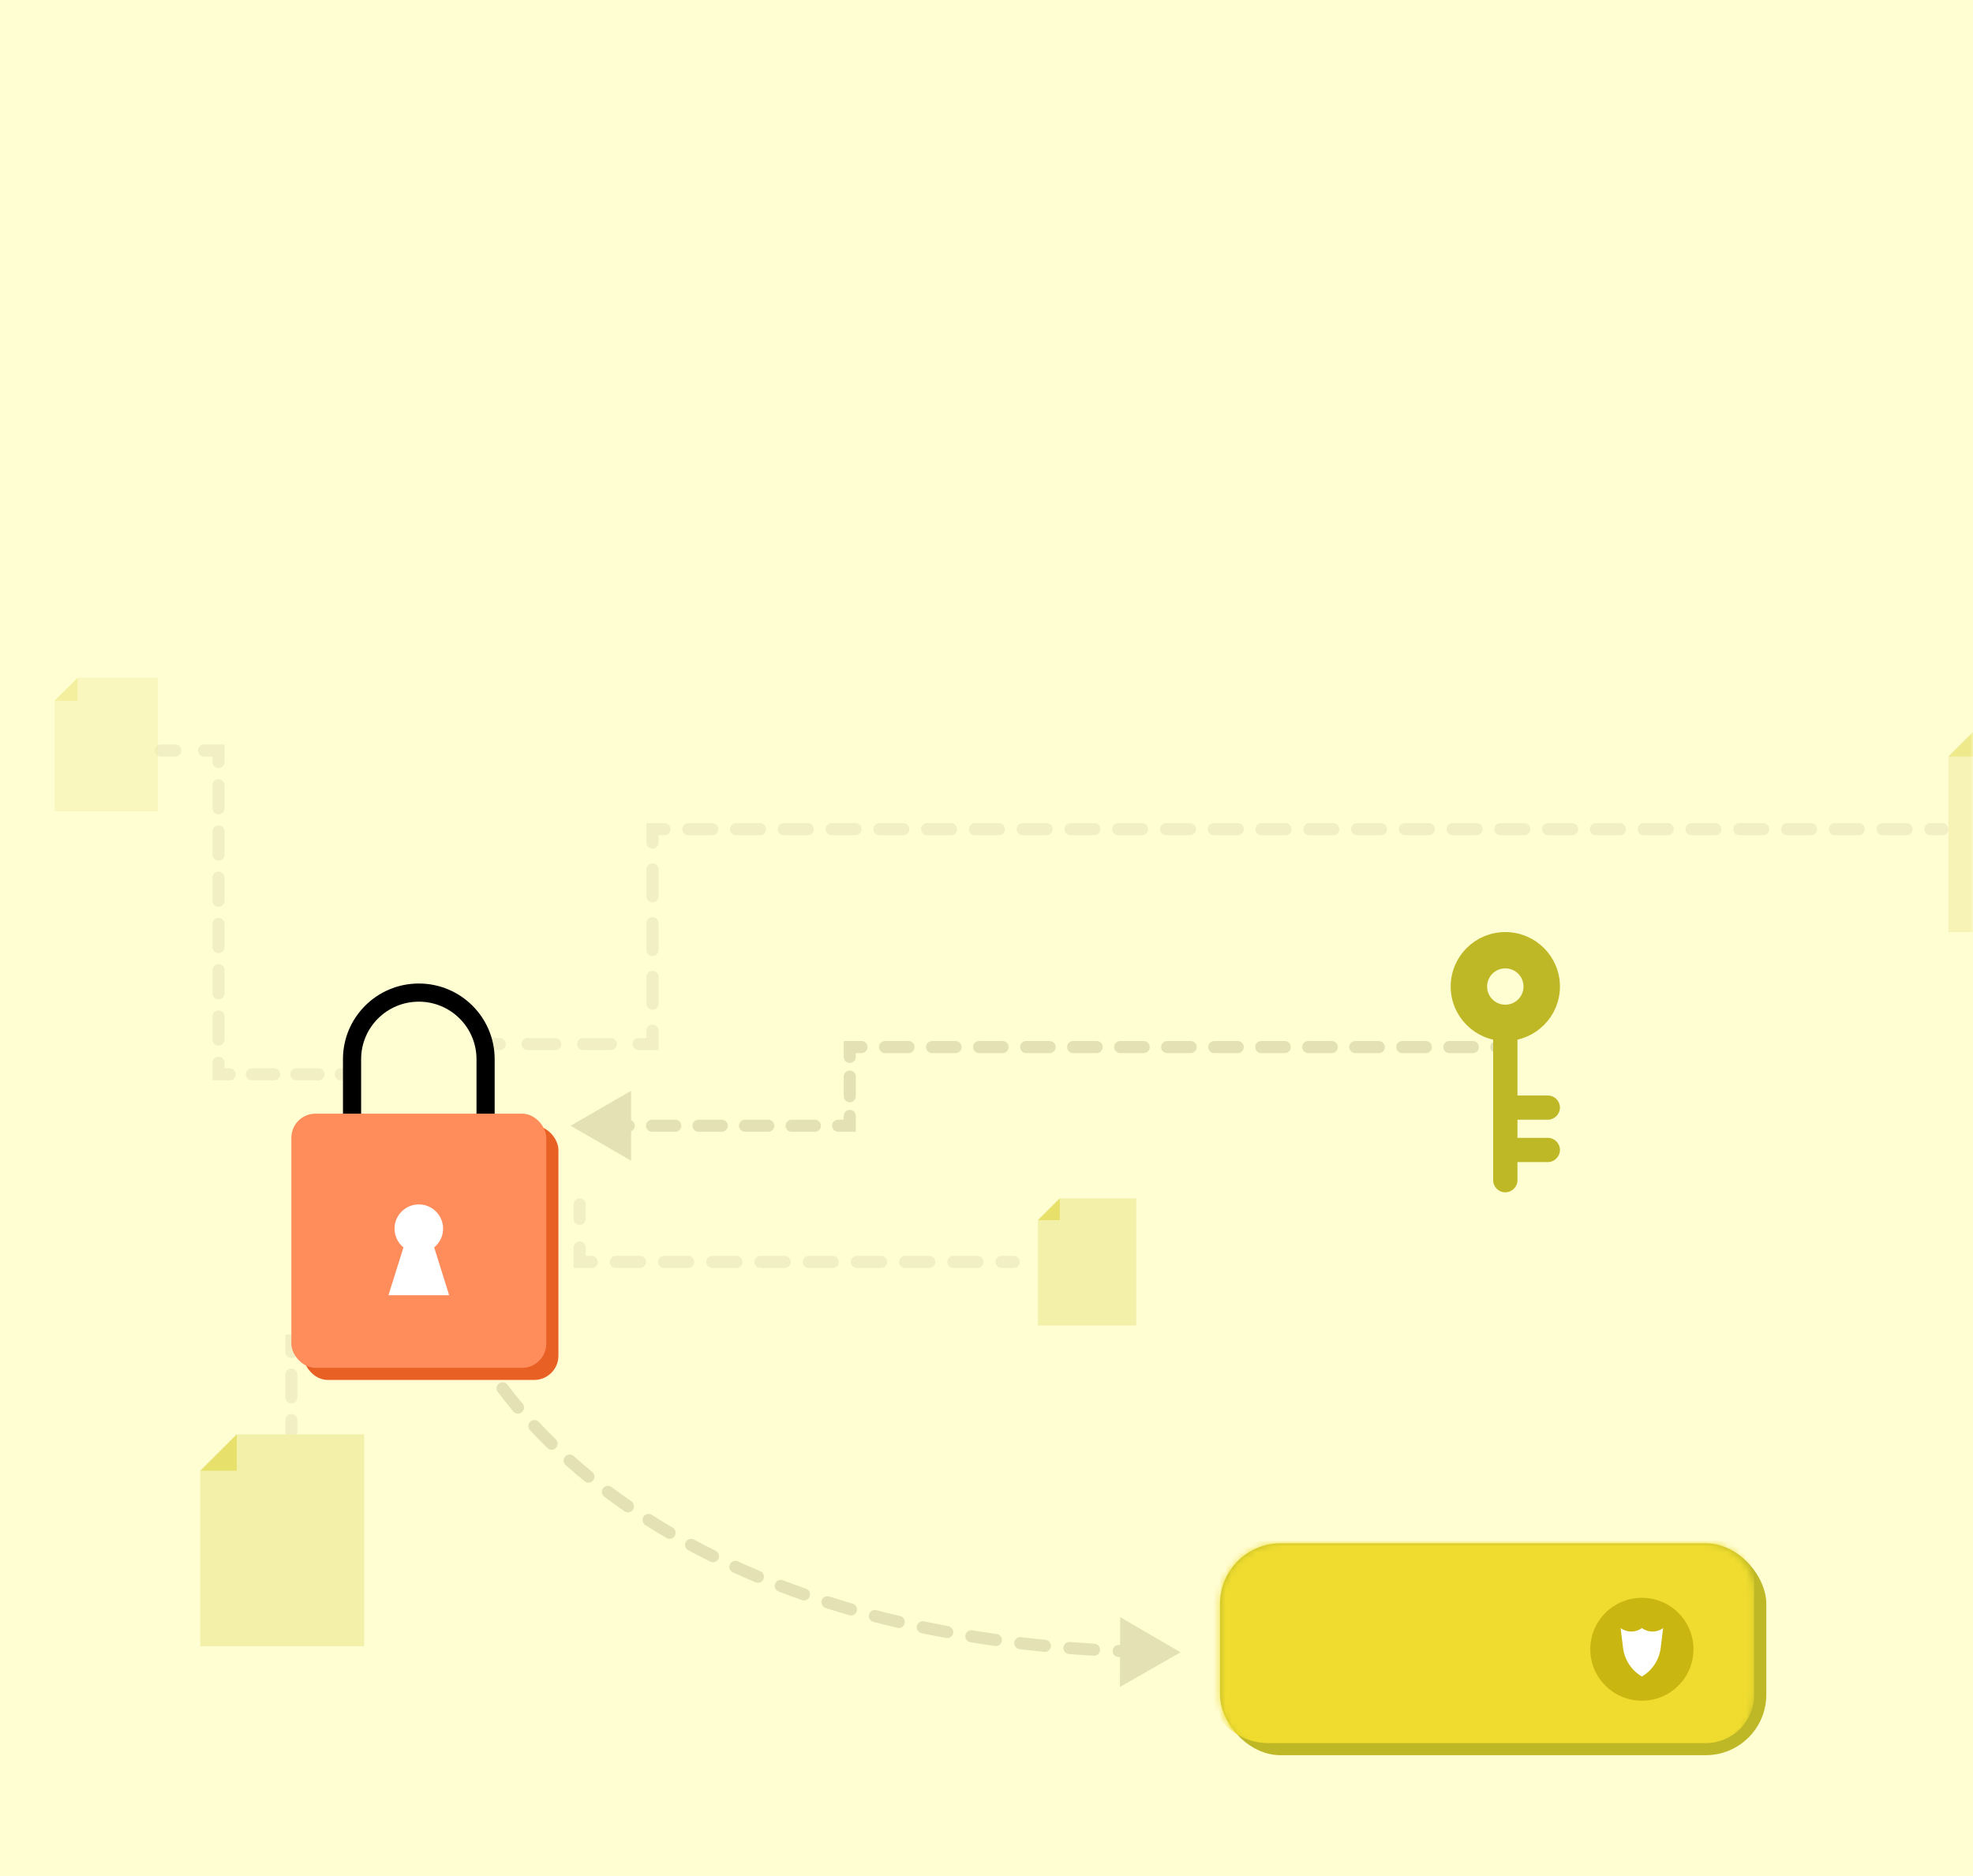 <svg width="326" height="310" viewBox="0 0 326 310" fill="none" xmlns="http://www.w3.org/2000/svg">
<rect width="326" height="310" fill="#FFFDD2"/>
<mask id="mask0_3611_49643" style="mask-type:alpha" maskUnits="userSpaceOnUse" x="0" y="0" width="326" height="310">
<rect width="326" height="310" fill="#FFFDD2"/>
</mask>
<g mask="url(#mask0_3611_49643)">
<path fill-rule="evenodd" clip-rule="evenodd" d="M95.778 198C96.331 198 96.778 198.448 96.778 199V201.375C96.778 201.927 96.331 202.375 95.778 202.375C95.226 202.375 94.778 201.927 94.778 201.375V199C94.778 198.448 95.226 198 95.778 198ZM95.778 205.125C96.331 205.125 96.778 205.573 96.778 206.125V207.5H97.77C98.323 207.5 98.77 207.948 98.77 208.5C98.77 209.052 98.323 209.5 97.77 209.5H94.778V206.125C94.778 205.573 95.226 205.125 95.778 205.125ZM100.754 208.5C100.754 207.948 101.202 207.5 101.754 207.5H105.738C106.29 207.5 106.738 207.948 106.738 208.5C106.738 209.052 106.29 209.5 105.738 209.5H101.754C101.202 209.5 100.754 209.052 100.754 208.5ZM108.722 208.5C108.722 207.948 109.169 207.5 109.722 207.5H113.705C114.258 207.5 114.705 207.948 114.705 208.5C114.705 209.052 114.258 209.5 113.705 209.5H109.722C109.169 209.5 108.722 209.052 108.722 208.5ZM116.689 208.5C116.689 207.948 117.137 207.5 117.689 207.5H121.673C122.225 207.5 122.673 207.948 122.673 208.5C122.673 209.052 122.225 209.5 121.673 209.5H117.689C117.137 209.5 116.689 209.052 116.689 208.5ZM124.657 208.5C124.657 207.948 125.105 207.5 125.657 207.5H129.641C130.193 207.5 130.641 207.948 130.641 208.5C130.641 209.052 130.193 209.5 129.641 209.5H125.657C125.105 209.5 124.657 209.052 124.657 208.5ZM132.624 208.5C132.624 207.948 133.072 207.5 133.624 207.5H137.608C138.161 207.5 138.608 207.948 138.608 208.5C138.608 209.052 138.161 209.5 137.608 209.5H133.624C133.072 209.5 132.624 209.052 132.624 208.5ZM140.592 208.5C140.592 207.948 141.04 207.5 141.592 207.5H145.576C146.128 207.5 146.576 207.948 146.576 208.5C146.576 209.052 146.128 209.5 145.576 209.5H141.592C141.04 209.5 140.592 209.052 140.592 208.5ZM148.56 208.5C148.56 207.948 149.007 207.5 149.56 207.5H153.543C154.096 207.5 154.543 207.948 154.543 208.5C154.543 209.052 154.096 209.5 153.543 209.5H149.56C149.007 209.5 148.56 209.052 148.56 208.5ZM156.527 208.5C156.527 207.948 156.975 207.5 157.527 207.5H161.511C162.063 207.5 162.511 207.948 162.511 208.5C162.511 209.052 162.063 209.5 161.511 209.5H157.527C156.975 209.5 156.527 209.052 156.527 208.5ZM164.495 208.5C164.495 207.948 164.943 207.5 165.495 207.5H167.487C168.039 207.5 168.487 207.948 168.487 208.5C168.487 209.052 168.039 209.5 167.487 209.5H165.495C164.943 209.5 164.495 209.052 164.495 208.5Z" fill="#E4E2B5" fill-opacity="0.5"/>
<path fill-rule="evenodd" clip-rule="evenodd" d="M60.676 198C61.229 198 61.676 198.448 61.676 199V200.875C61.676 201.427 61.229 201.875 60.676 201.875C60.124 201.875 59.676 201.427 59.676 200.875V199C59.676 198.448 60.124 198 60.676 198ZM60.676 203.625C61.229 203.625 61.676 204.073 61.676 204.625V208.375C61.676 208.927 61.229 209.375 60.676 209.375C60.124 209.375 59.676 208.927 59.676 208.375V204.625C59.676 204.073 60.124 203.625 60.676 203.625ZM60.676 211.125C61.229 211.125 61.676 211.573 61.676 212.125V215.875C61.676 216.427 61.229 216.875 60.676 216.875C60.124 216.875 59.676 216.427 59.676 215.875V212.125C59.676 211.573 60.124 211.125 60.676 211.125ZM60.676 218.625C61.229 218.625 61.676 219.073 61.676 219.625V222.5H59.109C58.557 222.5 58.109 222.052 58.109 221.5C58.109 220.948 58.557 220.5 59.109 220.5H59.676V219.625C59.676 219.073 60.124 218.625 60.676 218.625ZM47.14 220.5H49.707C50.259 220.5 50.707 220.948 50.707 221.5C50.707 222.052 50.259 222.5 49.707 222.5H49.14V223.375C49.14 223.927 48.692 224.375 48.14 224.375C47.588 224.375 47.14 223.927 47.14 223.375V220.5ZM51.841 221.5C51.841 220.948 52.289 220.5 52.841 220.5H55.975C56.528 220.5 56.975 220.948 56.975 221.5C56.975 222.052 56.528 222.5 55.975 222.5H52.841C52.289 222.5 51.841 222.052 51.841 221.5ZM48.14 226.125C48.692 226.125 49.14 226.573 49.14 227.125V230.875C49.14 231.427 48.692 231.875 48.14 231.875C47.588 231.875 47.14 231.427 47.14 230.875V227.125C47.14 226.573 47.588 226.125 48.14 226.125ZM48.14 233.625C48.692 233.625 49.14 234.073 49.14 234.625V236.5C49.14 237.052 48.692 237.5 48.14 237.5C47.588 237.5 47.14 237.052 47.14 236.5V234.625C47.14 234.073 47.588 233.625 48.14 233.625Z" fill="#E4E2B5" fill-opacity="0.5"/>
<path fill-rule="evenodd" clip-rule="evenodd" d="M25.577 124C25.577 123.448 26.025 123 26.577 123H28.959C29.511 123 29.959 123.448 29.959 124C29.959 124.552 29.511 125 28.959 125H26.577C26.025 125 25.577 124.552 25.577 124ZM32.723 124C32.723 123.448 33.171 123 33.723 123H37.105V125.911C37.105 126.463 36.657 126.911 36.105 126.911C35.553 126.911 35.105 126.463 35.105 125.911V125H33.723C33.171 125 32.723 124.552 32.723 124ZM36.105 128.732C36.657 128.732 37.105 129.18 37.105 129.732V133.554C37.105 134.106 36.657 134.554 36.105 134.554C35.553 134.554 35.105 134.106 35.105 133.554V129.732C35.105 129.18 35.553 128.732 36.105 128.732ZM36.105 136.375C36.657 136.375 37.105 136.823 37.105 137.375V141.196C37.105 141.749 36.657 142.196 36.105 142.196C35.553 142.196 35.105 141.749 35.105 141.196V137.375C35.105 136.823 35.553 136.375 36.105 136.375ZM36.105 144.018C36.657 144.018 37.105 144.466 37.105 145.018V148.839C37.105 149.392 36.657 149.839 36.105 149.839C35.553 149.839 35.105 149.392 35.105 148.839V145.018C35.105 144.466 35.553 144.018 36.105 144.018ZM36.105 151.661C36.657 151.661 37.105 152.108 37.105 152.661V156.482C37.105 157.034 36.657 157.482 36.105 157.482C35.553 157.482 35.105 157.034 35.105 156.482V152.661C35.105 152.108 35.553 151.661 36.105 151.661ZM36.105 159.304C36.657 159.304 37.105 159.751 37.105 160.304V164.125C37.105 164.677 36.657 165.125 36.105 165.125C35.553 165.125 35.105 164.677 35.105 164.125V160.304C35.105 159.751 35.553 159.304 36.105 159.304ZM36.105 166.946C36.657 166.946 37.105 167.394 37.105 167.946V171.768C37.105 172.32 36.657 172.768 36.105 172.768C35.553 172.768 35.105 172.32 35.105 171.768V167.946C35.105 167.394 35.553 166.946 36.105 166.946ZM36.105 174.589C36.657 174.589 37.105 175.037 37.105 175.589V176.5H37.941C38.493 176.5 38.941 176.948 38.941 177.5C38.941 178.052 38.493 178.5 37.941 178.5H35.105V175.589C35.105 175.037 35.553 174.589 36.105 174.589ZM40.614 177.5C40.614 176.948 41.061 176.5 41.614 176.5H45.286C45.838 176.5 46.286 176.948 46.286 177.5C46.286 178.052 45.838 178.5 45.286 178.5H41.614C41.061 178.5 40.614 178.052 40.614 177.5ZM47.959 177.5C47.959 176.948 48.406 176.5 48.959 176.5H52.631C53.183 176.5 53.631 176.948 53.631 177.5C53.631 178.052 53.183 178.5 52.631 178.5H48.959C48.406 178.5 47.959 178.052 47.959 177.5ZM55.304 177.5C55.304 176.948 55.751 176.5 56.304 176.5H58.14C58.692 176.5 59.14 176.948 59.14 177.5C59.14 178.052 58.692 178.5 58.14 178.5H56.304C55.751 178.5 55.304 178.052 55.304 177.5Z" fill="#E4E2B5" fill-opacity="0.5"/>
<path fill-rule="evenodd" clip-rule="evenodd" d="M106.813 136H109.787C110.339 136 110.787 136.448 110.787 137C110.787 137.552 110.339 138 109.787 138H108.813V139.219C108.813 139.771 108.366 140.219 107.813 140.219C107.261 140.219 106.813 139.771 106.813 139.219V136ZM112.733 137C112.733 136.448 113.181 136 113.733 136H117.68C118.232 136 118.68 136.448 118.68 137C118.68 137.552 118.232 138 117.68 138H113.733C113.181 138 112.733 137.552 112.733 137ZM120.627 137C120.627 136.448 121.074 136 121.627 136H125.573C126.126 136 126.573 136.448 126.573 137C126.573 137.552 126.126 138 125.573 138H121.627C121.074 138 120.627 137.552 120.627 137ZM128.52 137C128.52 136.448 128.968 136 129.52 136H133.467C134.019 136 134.467 136.448 134.467 137C134.467 137.552 134.019 138 133.467 138H129.52C128.968 138 128.52 137.552 128.52 137ZM136.413 137C136.413 136.448 136.861 136 137.413 136H141.36C141.912 136 142.36 136.448 142.36 137C142.36 137.552 141.912 138 141.36 138H137.413C136.861 138 136.413 137.552 136.413 137ZM144.307 137C144.307 136.448 144.754 136 145.307 136H149.253C149.806 136 150.253 136.448 150.253 137C150.253 137.552 149.806 138 149.253 138H145.307C144.754 138 144.307 137.552 144.307 137ZM152.2 137C152.2 136.448 152.648 136 153.2 136H157.147C157.699 136 158.147 136.448 158.147 137C158.147 137.552 157.699 138 157.147 138H153.2C152.648 138 152.2 137.552 152.2 137ZM160.093 137C160.093 136.448 160.541 136 161.093 136H165.04C165.592 136 166.04 136.448 166.04 137C166.04 137.552 165.592 138 165.04 138H161.093C160.541 138 160.093 137.552 160.093 137ZM167.987 137C167.987 136.448 168.434 136 168.987 136H172.933C173.485 136 173.933 136.448 173.933 137C173.933 137.552 173.485 138 172.933 138H168.987C168.434 138 167.987 137.552 167.987 137ZM175.88 137C175.88 136.448 176.328 136 176.88 136H180.826C181.379 136 181.826 136.448 181.826 137C181.826 137.552 181.379 138 180.826 138H176.88C176.328 138 175.88 137.552 175.88 137ZM183.773 137C183.773 136.448 184.221 136 184.773 136H188.72C189.272 136 189.72 136.448 189.72 137C189.72 137.552 189.272 138 188.72 138H184.773C184.221 138 183.773 137.552 183.773 137ZM191.666 137C191.666 136.448 192.114 136 192.666 136H196.613C197.165 136 197.613 136.448 197.613 137C197.613 137.552 197.165 138 196.613 138H192.666C192.114 138 191.666 137.552 191.666 137ZM199.56 137C199.56 136.448 200.007 136 200.56 136H204.506C205.059 136 205.506 136.448 205.506 137C205.506 137.552 205.059 138 204.506 138H200.56C200.007 138 199.56 137.552 199.56 137ZM207.453 137C207.453 136.448 207.901 136 208.453 136H212.4C212.952 136 213.4 136.448 213.4 137C213.4 137.552 212.952 138 212.4 138H208.453C207.901 138 207.453 137.552 207.453 137ZM215.346 137C215.346 136.448 215.794 136 216.346 136H220.293C220.845 136 221.293 136.448 221.293 137C221.293 137.552 220.845 138 220.293 138H216.346C215.794 138 215.346 137.552 215.346 137ZM223.24 137C223.24 136.448 223.687 136 224.24 136H228.186C228.739 136 229.186 136.448 229.186 137C229.186 137.552 228.739 138 228.186 138H224.24C223.687 138 223.24 137.552 223.24 137ZM231.133 137C231.133 136.448 231.581 136 232.133 136H236.08C236.632 136 237.08 136.448 237.08 137C237.08 137.552 236.632 138 236.08 138H232.133C231.581 138 231.133 137.552 231.133 137ZM239.026 137C239.026 136.448 239.474 136 240.026 136H243.973C244.525 136 244.973 136.448 244.973 137C244.973 137.552 244.525 138 243.973 138H240.026C239.474 138 239.026 137.552 239.026 137ZM246.92 137C246.92 136.448 247.367 136 247.92 136H251.866C252.419 136 252.866 136.448 252.866 137C252.866 137.552 252.419 138 251.866 138H247.92C247.367 138 246.92 137.552 246.92 137ZM254.813 137C254.813 136.448 255.261 136 255.813 136H259.76C260.312 136 260.76 136.448 260.76 137C260.76 137.552 260.312 138 259.76 138H255.813C255.261 138 254.813 137.552 254.813 137ZM262.706 137C262.706 136.448 263.154 136 263.706 136H267.653C268.205 136 268.653 136.448 268.653 137C268.653 137.552 268.205 138 267.653 138H263.706C263.154 138 262.706 137.552 262.706 137ZM270.6 137C270.6 136.448 271.047 136 271.6 136H275.546C276.099 136 276.546 136.448 276.546 137C276.546 137.552 276.099 138 275.546 138H271.6C271.047 138 270.6 137.552 270.6 137ZM278.493 137C278.493 136.448 278.941 136 279.493 136H283.44C283.992 136 284.44 136.448 284.44 137C284.44 137.552 283.992 138 283.44 138H279.493C278.941 138 278.493 137.552 278.493 137ZM286.386 137C286.386 136.448 286.834 136 287.386 136H291.333C291.885 136 292.333 136.448 292.333 137C292.333 137.552 291.885 138 291.333 138H287.386C286.834 138 286.386 137.552 286.386 137ZM294.279 137C294.279 136.448 294.727 136 295.279 136H299.226C299.778 136 300.226 136.448 300.226 137C300.226 137.552 299.778 138 299.226 138H295.279C294.727 138 294.279 137.552 294.279 137ZM302.173 137C302.173 136.448 302.621 136 303.173 136H307.119C307.672 136 308.119 136.448 308.119 137C308.119 137.552 307.672 138 307.119 138H303.173C302.621 138 302.173 137.552 302.173 137ZM310.066 137C310.066 136.448 310.514 136 311.066 136H315.013C315.565 136 316.013 136.448 316.013 137C316.013 137.552 315.565 138 315.013 138H311.066C310.514 138 310.066 137.552 310.066 137ZM317.959 137C317.959 136.448 318.407 136 318.959 136H320.933C321.485 136 321.933 136.448 321.933 137C321.933 137.552 321.485 138 320.933 138H318.959C318.407 138 317.959 137.552 317.959 137ZM107.813 142.656C108.366 142.656 108.813 143.104 108.813 143.656V148.094C108.813 148.646 108.366 149.094 107.813 149.094C107.261 149.094 106.813 148.646 106.813 148.094V143.656C106.813 143.104 107.261 142.656 107.813 142.656ZM107.813 151.531C108.366 151.531 108.813 151.979 108.813 152.531V156.969C108.813 157.521 108.366 157.969 107.813 157.969C107.261 157.969 106.813 157.521 106.813 156.969V152.531C106.813 151.979 107.261 151.531 107.813 151.531ZM107.813 160.406C108.366 160.406 108.813 160.854 108.813 161.406V165.844C108.813 166.396 108.366 166.844 107.813 166.844C107.261 166.844 106.813 166.396 106.813 165.844V161.406C106.813 160.854 107.261 160.406 107.813 160.406ZM107.813 169.281C108.366 169.281 108.813 169.729 108.813 170.281V173.5H105.519C104.966 173.5 104.519 173.052 104.519 172.5C104.519 171.948 104.966 171.5 105.519 171.5H106.813V170.281C106.813 169.729 107.261 169.281 107.813 169.281ZM79.277 172.5C79.277 171.948 79.725 171.5 80.277 171.5H82.572C83.124 171.5 83.572 171.948 83.572 172.5C83.572 173.052 83.124 173.5 82.572 173.5H80.277C79.725 173.5 79.277 173.052 79.277 172.5ZM86.161 172.5C86.161 171.948 86.609 171.5 87.161 171.5H91.75C92.303 171.5 92.75 171.948 92.75 172.5C92.75 173.052 92.303 173.5 91.75 173.5H87.161C86.609 173.5 86.161 173.052 86.161 172.5ZM95.34 172.5C95.34 171.948 95.787 171.5 96.34 171.5H100.929C101.481 171.5 101.929 171.948 101.929 172.5C101.929 173.052 101.481 173.5 100.929 173.5H96.34C95.787 173.5 95.34 173.052 95.34 172.5Z" fill="#E4E2B5" fill-opacity="0.5"/>
<path d="M60.175 272V237H39.114L33.096 243V272H60.175Z" fill="#F3F0AA"/>
<path d="M39.114 243V237L33.096 243H39.114Z" fill="#E7E16B"/>
<path d="M187.746 219V198H175.109L171.499 201.6V219H187.746Z" fill="#F3F0AA"/>
<path d="M175.109 201.6V198L171.499 201.6H175.109Z" fill="#E7E16B"/>
<g opacity="0.7">
<path d="M349.015 154V119H327.953L321.936 125V154H349.015Z" fill="#F3F0AA"/>
<path d="M327.953 125V119L321.936 125H327.953Z" fill="#E7E16B"/>
</g>
<g opacity="0.5">
<path d="M26.076 134.037V112H12.815L9.026 115.778V134.037H26.076Z" fill="#F3F0AA"/>
<path d="M12.815 115.778V112L9.026 115.778H12.815Z" fill="#E7E16B"/>
</g>
<path fill-rule="evenodd" clip-rule="evenodd" d="M71.709 200.5C72.261 200.5 72.709 200.948 72.709 201.5C72.709 202.128 72.735 202.779 72.789 203.453C72.834 204.003 72.423 204.486 71.873 204.53C71.322 204.574 70.84 204.164 70.796 203.613C70.737 202.889 70.709 202.184 70.709 201.5C70.709 200.948 71.156 200.5 71.709 200.5ZM72.181 206.575C72.721 206.461 73.252 206.807 73.366 207.347C73.626 208.584 73.967 209.87 74.39 211.197C74.558 211.723 74.267 212.286 73.741 212.454C73.215 212.622 72.652 212.331 72.484 211.805C72.042 210.417 71.684 209.066 71.409 207.759C71.295 207.219 71.641 206.689 72.181 206.575ZM74.457 214.399C74.967 214.188 75.552 214.43 75.764 214.94C76.259 216.136 76.817 217.355 77.439 218.592C77.688 219.086 77.489 219.687 76.996 219.935C76.502 220.183 75.901 219.985 75.653 219.491C75.009 218.211 74.43 216.948 73.916 215.706C73.704 215.195 73.947 214.611 74.457 214.399ZM77.991 221.757C78.467 221.476 79.08 221.635 79.36 222.111C80.021 223.233 80.734 224.366 81.5 225.505C81.808 225.963 81.687 226.585 81.228 226.893C80.77 227.201 80.149 227.08 79.84 226.621C79.052 225.449 78.318 224.283 77.637 223.126C77.357 222.65 77.515 222.037 77.991 221.757ZM82.437 228.583C82.877 228.25 83.504 228.337 83.838 228.777C84.63 229.824 85.468 230.873 86.352 231.922C86.708 232.344 86.654 232.975 86.232 233.331C85.81 233.687 85.179 233.633 84.823 233.211C83.916 232.135 83.057 231.059 82.243 229.984C81.91 229.544 81.996 228.917 82.437 228.583ZM87.612 234.887C88.016 234.51 88.649 234.532 89.025 234.937C89.924 235.901 90.863 236.863 91.843 237.82C92.238 238.206 92.245 238.839 91.859 239.235C91.473 239.63 90.84 239.637 90.445 239.251C89.443 238.272 88.482 237.288 87.562 236.3C87.185 235.896 87.208 235.263 87.612 234.887ZM93.379 240.653C93.747 240.241 94.379 240.205 94.791 240.573C95.778 241.454 96.8 242.328 97.86 243.195C98.287 243.545 98.351 244.175 98.001 244.602C97.651 245.03 97.021 245.093 96.594 244.743C95.512 243.858 94.467 242.965 93.459 242.065C93.047 241.697 93.011 241.065 93.379 240.653ZM99.64 245.887C99.971 245.445 100.598 245.356 101.04 245.688C102.101 246.485 103.195 247.274 104.322 248.053C104.777 248.367 104.891 248.99 104.577 249.444C104.263 249.899 103.64 250.013 103.186 249.699C102.036 248.905 100.921 248.1 99.838 247.287C99.397 246.955 99.308 246.328 99.64 245.887ZM106.318 250.598C106.614 250.132 107.232 249.995 107.698 250.291C108.815 251.001 109.961 251.701 111.137 252.39C111.614 252.67 111.774 253.282 111.495 253.759C111.215 254.235 110.603 254.395 110.126 254.116C108.929 253.415 107.762 252.702 106.625 251.979C106.159 251.683 106.022 251.064 106.318 250.598ZM113.3 254.774C113.563 254.288 114.169 254.106 114.655 254.368C115.826 255 117.023 255.62 118.249 256.228C118.744 256.474 118.946 257.074 118.7 257.569C118.455 258.064 117.855 258.265 117.36 258.02C116.114 257.402 114.896 256.771 113.706 256.129C113.22 255.866 113.038 255.26 113.3 254.774ZM120.591 258.469C120.82 257.966 121.414 257.745 121.916 257.974C123.124 258.525 124.358 259.064 125.617 259.591C126.126 259.805 126.366 260.391 126.153 260.9C125.94 261.409 125.354 261.65 124.844 261.436C123.566 260.901 122.314 260.353 121.086 259.793C120.584 259.564 120.362 258.971 120.591 258.469ZM128.073 261.67C128.271 261.154 128.85 260.896 129.365 261.094C130.612 261.573 131.883 262.039 133.177 262.492C133.698 262.675 133.972 263.245 133.79 263.767C133.607 264.288 133.037 264.562 132.515 264.38C131.203 263.92 129.914 263.447 128.649 262.961C128.133 262.764 127.876 262.185 128.073 261.67ZM135.766 264.427C135.933 263.901 136.496 263.611 137.022 263.779C138.288 264.183 139.575 264.575 140.884 264.954C141.414 265.107 141.72 265.662 141.566 266.192C141.412 266.723 140.858 267.028 140.327 266.875C139.001 266.491 137.697 266.094 136.414 265.684C135.888 265.516 135.598 264.954 135.766 264.427ZM143.585 266.748C143.724 266.214 144.271 265.894 144.805 266.034C146.095 266.371 147.404 266.696 148.733 267.009C149.271 267.135 149.604 267.673 149.478 268.211C149.352 268.748 148.814 269.082 148.276 268.955C146.93 268.639 145.605 268.31 144.299 267.969C143.765 267.829 143.445 267.283 143.585 266.748ZM185.091 267.185L195.067 273L185.043 278.732L185.064 273.796C184.976 273.793 184.888 273.789 184.801 273.785C184.249 273.762 183.821 273.295 183.844 272.744C183.867 272.192 184.334 271.764 184.886 271.787C184.948 271.79 185.01 271.792 185.072 271.795L185.091 267.185ZM151.5 268.66C151.613 268.119 152.143 267.773 152.684 267.886C154.001 268.162 155.336 268.426 156.69 268.677C157.233 268.778 157.591 269.299 157.491 269.842C157.39 270.386 156.868 270.744 156.325 270.644C154.956 270.39 153.605 270.123 152.274 269.844C151.733 269.73 151.387 269.2 151.5 268.66ZM159.509 270.193C159.598 269.648 160.112 269.278 160.657 269.366C161.983 269.582 163.327 269.785 164.688 269.976C165.235 270.053 165.617 270.558 165.54 271.105C165.463 271.652 164.958 272.033 164.411 271.957C163.035 271.764 161.677 271.558 160.336 271.341C159.791 271.252 159.421 270.738 159.509 270.193ZM167.584 271.37C167.65 270.822 168.147 270.43 168.696 270.495C170.027 270.654 171.375 270.801 172.738 270.936C173.288 270.99 173.69 271.48 173.635 272.029C173.581 272.579 173.091 272.98 172.542 272.926C171.165 272.79 169.804 272.642 168.459 272.481C167.911 272.416 167.519 271.918 167.584 271.37ZM175.702 272.213C175.746 271.662 176.227 271.251 176.778 271.295C178.113 271.401 179.463 271.495 180.828 271.578C181.379 271.611 181.799 272.085 181.766 272.637C181.732 273.188 181.258 273.608 180.707 273.574C179.33 273.491 177.967 273.396 176.62 273.289C176.069 273.245 175.658 272.763 175.702 272.213Z" fill="#E4E2B5"/>
</g>
<path fill-rule="evenodd" clip-rule="evenodd" d="M139.408 172H142.351C142.903 172 143.351 172.448 143.351 173C143.351 173.552 142.903 174 142.351 174H141.408V174.625C141.408 175.177 140.96 175.625 140.408 175.625C139.856 175.625 139.408 175.177 139.408 174.625V172ZM145.236 173C145.236 172.448 145.683 172 146.236 172H150.121C150.673 172 151.121 172.448 151.121 173C151.121 173.552 150.673 174 150.121 174H146.236C145.683 174 145.236 173.552 145.236 173ZM153.006 173C153.006 172.448 153.453 172 154.006 172H157.891C158.443 172 158.891 172.448 158.891 173C158.891 173.552 158.443 174 157.891 174H154.006C153.453 174 153.006 173.552 153.006 173ZM160.776 173C160.776 172.448 161.224 172 161.776 172H165.661C166.213 172 166.661 172.448 166.661 173C166.661 173.552 166.213 174 165.661 174H161.776C161.224 174 160.776 173.552 160.776 173ZM168.546 173C168.546 172.448 168.994 172 169.546 172H173.431C173.983 172 174.431 172.448 174.431 173C174.431 173.552 173.983 174 173.431 174H169.546C168.994 174 168.546 173.552 168.546 173ZM176.316 173C176.316 172.448 176.764 172 177.316 172H181.201C181.753 172 182.201 172.448 182.201 173C182.201 173.552 181.753 174 181.201 174H177.316C176.764 174 176.316 173.552 176.316 173ZM184.086 173C184.086 172.448 184.534 172 185.086 172H188.971C189.523 172 189.971 172.448 189.971 173C189.971 173.552 189.523 174 188.971 174H185.086C184.534 174 184.086 173.552 184.086 173ZM191.856 173C191.856 172.448 192.304 172 192.856 172H196.741C197.294 172 197.741 172.448 197.741 173C197.741 173.552 197.294 174 196.741 174H192.856C192.304 174 191.856 173.552 191.856 173ZM199.626 173C199.626 172.448 200.074 172 200.626 172H204.511C205.064 172 205.511 172.448 205.511 173C205.511 173.552 205.064 174 204.511 174H200.626C200.074 174 199.626 173.552 199.626 173ZM207.396 173C207.396 172.448 207.844 172 208.396 172H212.281C212.834 172 213.281 172.448 213.281 173C213.281 173.552 212.834 174 212.281 174H208.396C207.844 174 207.396 173.552 207.396 173ZM215.166 173C215.166 172.448 215.614 172 216.166 172H220.052C220.604 172 221.052 172.448 221.052 173C221.052 173.552 220.604 174 220.052 174H216.166C215.614 174 215.166 173.552 215.166 173ZM222.937 173C222.937 172.448 223.384 172 223.937 172H227.822C228.374 172 228.822 172.448 228.822 173C228.822 173.552 228.374 174 227.822 174H223.937C223.384 174 222.937 173.552 222.937 173ZM230.707 173C230.707 172.448 231.154 172 231.707 172H235.592C236.144 172 236.592 172.448 236.592 173C236.592 173.552 236.144 174 235.592 174H231.707C231.154 174 230.707 173.552 230.707 173ZM238.477 173C238.477 172.448 238.924 172 239.477 172H243.362C243.914 172 244.362 172.448 244.362 173C244.362 173.552 243.914 174 243.362 174H239.477C238.924 174 238.477 173.552 238.477 173ZM246.247 173C246.247 172.448 246.695 172 247.247 172H249.189C249.742 172 250.189 172.448 250.189 173C250.189 173.552 249.742 174 249.189 174H247.247C246.695 174 246.247 173.552 246.247 173ZM140.408 176.875C140.96 176.875 141.408 177.323 141.408 177.875V181.125C141.408 181.677 140.96 182.125 140.408 182.125C139.856 182.125 139.408 181.677 139.408 181.125V177.875C139.408 177.323 139.856 176.875 140.408 176.875ZM104.274 191.774L94.274 186L104.274 180.226V185.078C104.633 185.23 104.885 185.586 104.885 186C104.885 186.414 104.633 186.77 104.274 186.922V191.774ZM140.408 183.375C140.96 183.375 141.408 183.823 141.408 184.375V187H138.486C137.933 187 137.486 186.552 137.486 186C137.486 185.448 137.933 185 138.486 185H139.408V184.375C139.408 183.823 139.856 183.375 140.408 183.375ZM106.73 186C106.73 185.448 107.177 185 107.73 185H111.574C112.127 185 112.574 185.448 112.574 186C112.574 186.552 112.127 187 111.574 187H107.73C107.177 187 106.73 186.552 106.73 186ZM114.419 186C114.419 185.448 114.866 185 115.419 185H119.263C119.816 185 120.263 185.448 120.263 186C120.263 186.552 119.816 187 119.263 187H115.419C114.866 187 114.419 186.552 114.419 186ZM122.108 186C122.108 185.448 122.555 185 123.108 185H126.952C127.505 185 127.952 185.448 127.952 186C127.952 186.552 127.505 187 126.952 187H123.108C122.555 187 122.108 186.552 122.108 186ZM129.797 186C129.797 185.448 130.244 185 130.797 185H134.641C135.194 185 135.641 185.448 135.641 186C135.641 186.552 135.194 187 134.641 187H130.797C130.244 187 129.797 186.552 129.797 186Z" fill="#E4E2B5"/>
<rect x="201.586" y="255" width="90.262" height="35" rx="10" fill="#BFB826"/>
<mask id="mask1_3611_49643" style="mask-type:alpha" maskUnits="userSpaceOnUse" x="201" y="255" width="89" height="35">
<path d="M201.586 265C201.586 259.477 206.063 255 211.586 255H281.842C286.261 255 289.842 258.582 289.842 263V280C289.842 285.523 285.365 290 279.842 290H211.586C206.063 290 201.586 285.523 201.586 280V265Z" fill="#9E1818"/>
</mask>
<g mask="url(#mask1_3611_49643)">
<path d="M199.58 263C199.58 257.477 204.057 253 209.58 253H281.842C286.261 253 289.842 256.582 289.842 261V280C289.842 284.418 286.261 288 281.842 288H209.58C204.057 288 199.58 283.523 199.58 278V263Z" fill="#EFDC2F"/>
</g>
<ellipse cx="271.288" cy="272.5" rx="8.525" ry="8.5" fill="#C9B611"/>
<path d="M274.402 272.259C274.16 274.238 273.009 275.992 271.289 277V277V277C269.568 275.992 268.417 274.238 268.176 272.259L267.778 269V269C268.824 269.763 270.243 269.763 271.289 269V269V269C272.334 269.763 273.753 269.763 274.799 269V269L274.402 272.259Z" fill="white"/>
<path fill-rule="evenodd" clip-rule="evenodd" d="M69.201 165.5C63.933 165.5 59.669 169.757 59.669 175V184.5H56.669V175C56.669 168.092 62.284 162.5 69.201 162.5C76.118 162.5 81.733 168.092 81.733 175V184.5H78.733V175C78.733 169.757 74.47 165.5 69.201 165.5Z" fill="black"/>
<rect x="50.146" y="186" width="42.122" height="42" rx="4" fill="#E96025"/>
<rect x="48.14" y="184" width="42.122" height="42" rx="4" fill="#FF8C5B"/>
<ellipse cx="69.201" cy="203" rx="4.012" ry="4" fill="white"/>
<path d="M66.694 206H71.708L74.216 214H64.186L66.694 206Z" fill="white"/>
<path d="M246.717 171H250.729V194.994C250.729 196.102 249.831 197 248.723 197V197C247.615 197 246.717 196.102 246.717 194.994V171Z" fill="#BFB826"/>
<path d="M255.749 181C256.854 181 257.749 181.895 257.749 183V183C257.749 184.105 256.854 185 255.749 185L247.72 185L247.72 181L255.749 181Z" fill="#BFB826"/>
<path d="M255.749 188C256.854 188 257.749 188.895 257.749 190V190C257.749 191.105 256.854 192 255.749 192L247.72 192L247.72 188L255.749 188Z" fill="#BFB826"/>
<path d="M256.749 163C256.749 167.416 253.159 171 248.723 171C244.287 171 240.697 167.416 240.697 163C240.697 158.584 244.287 155 248.723 155C253.159 155 256.749 158.584 256.749 163Z" fill="#BFB826" stroke="#BFB826" stroke-width="2"/>
<ellipse cx="248.723" cy="163" rx="3.009" ry="3" fill="#FFFDD2"/>
</svg>
